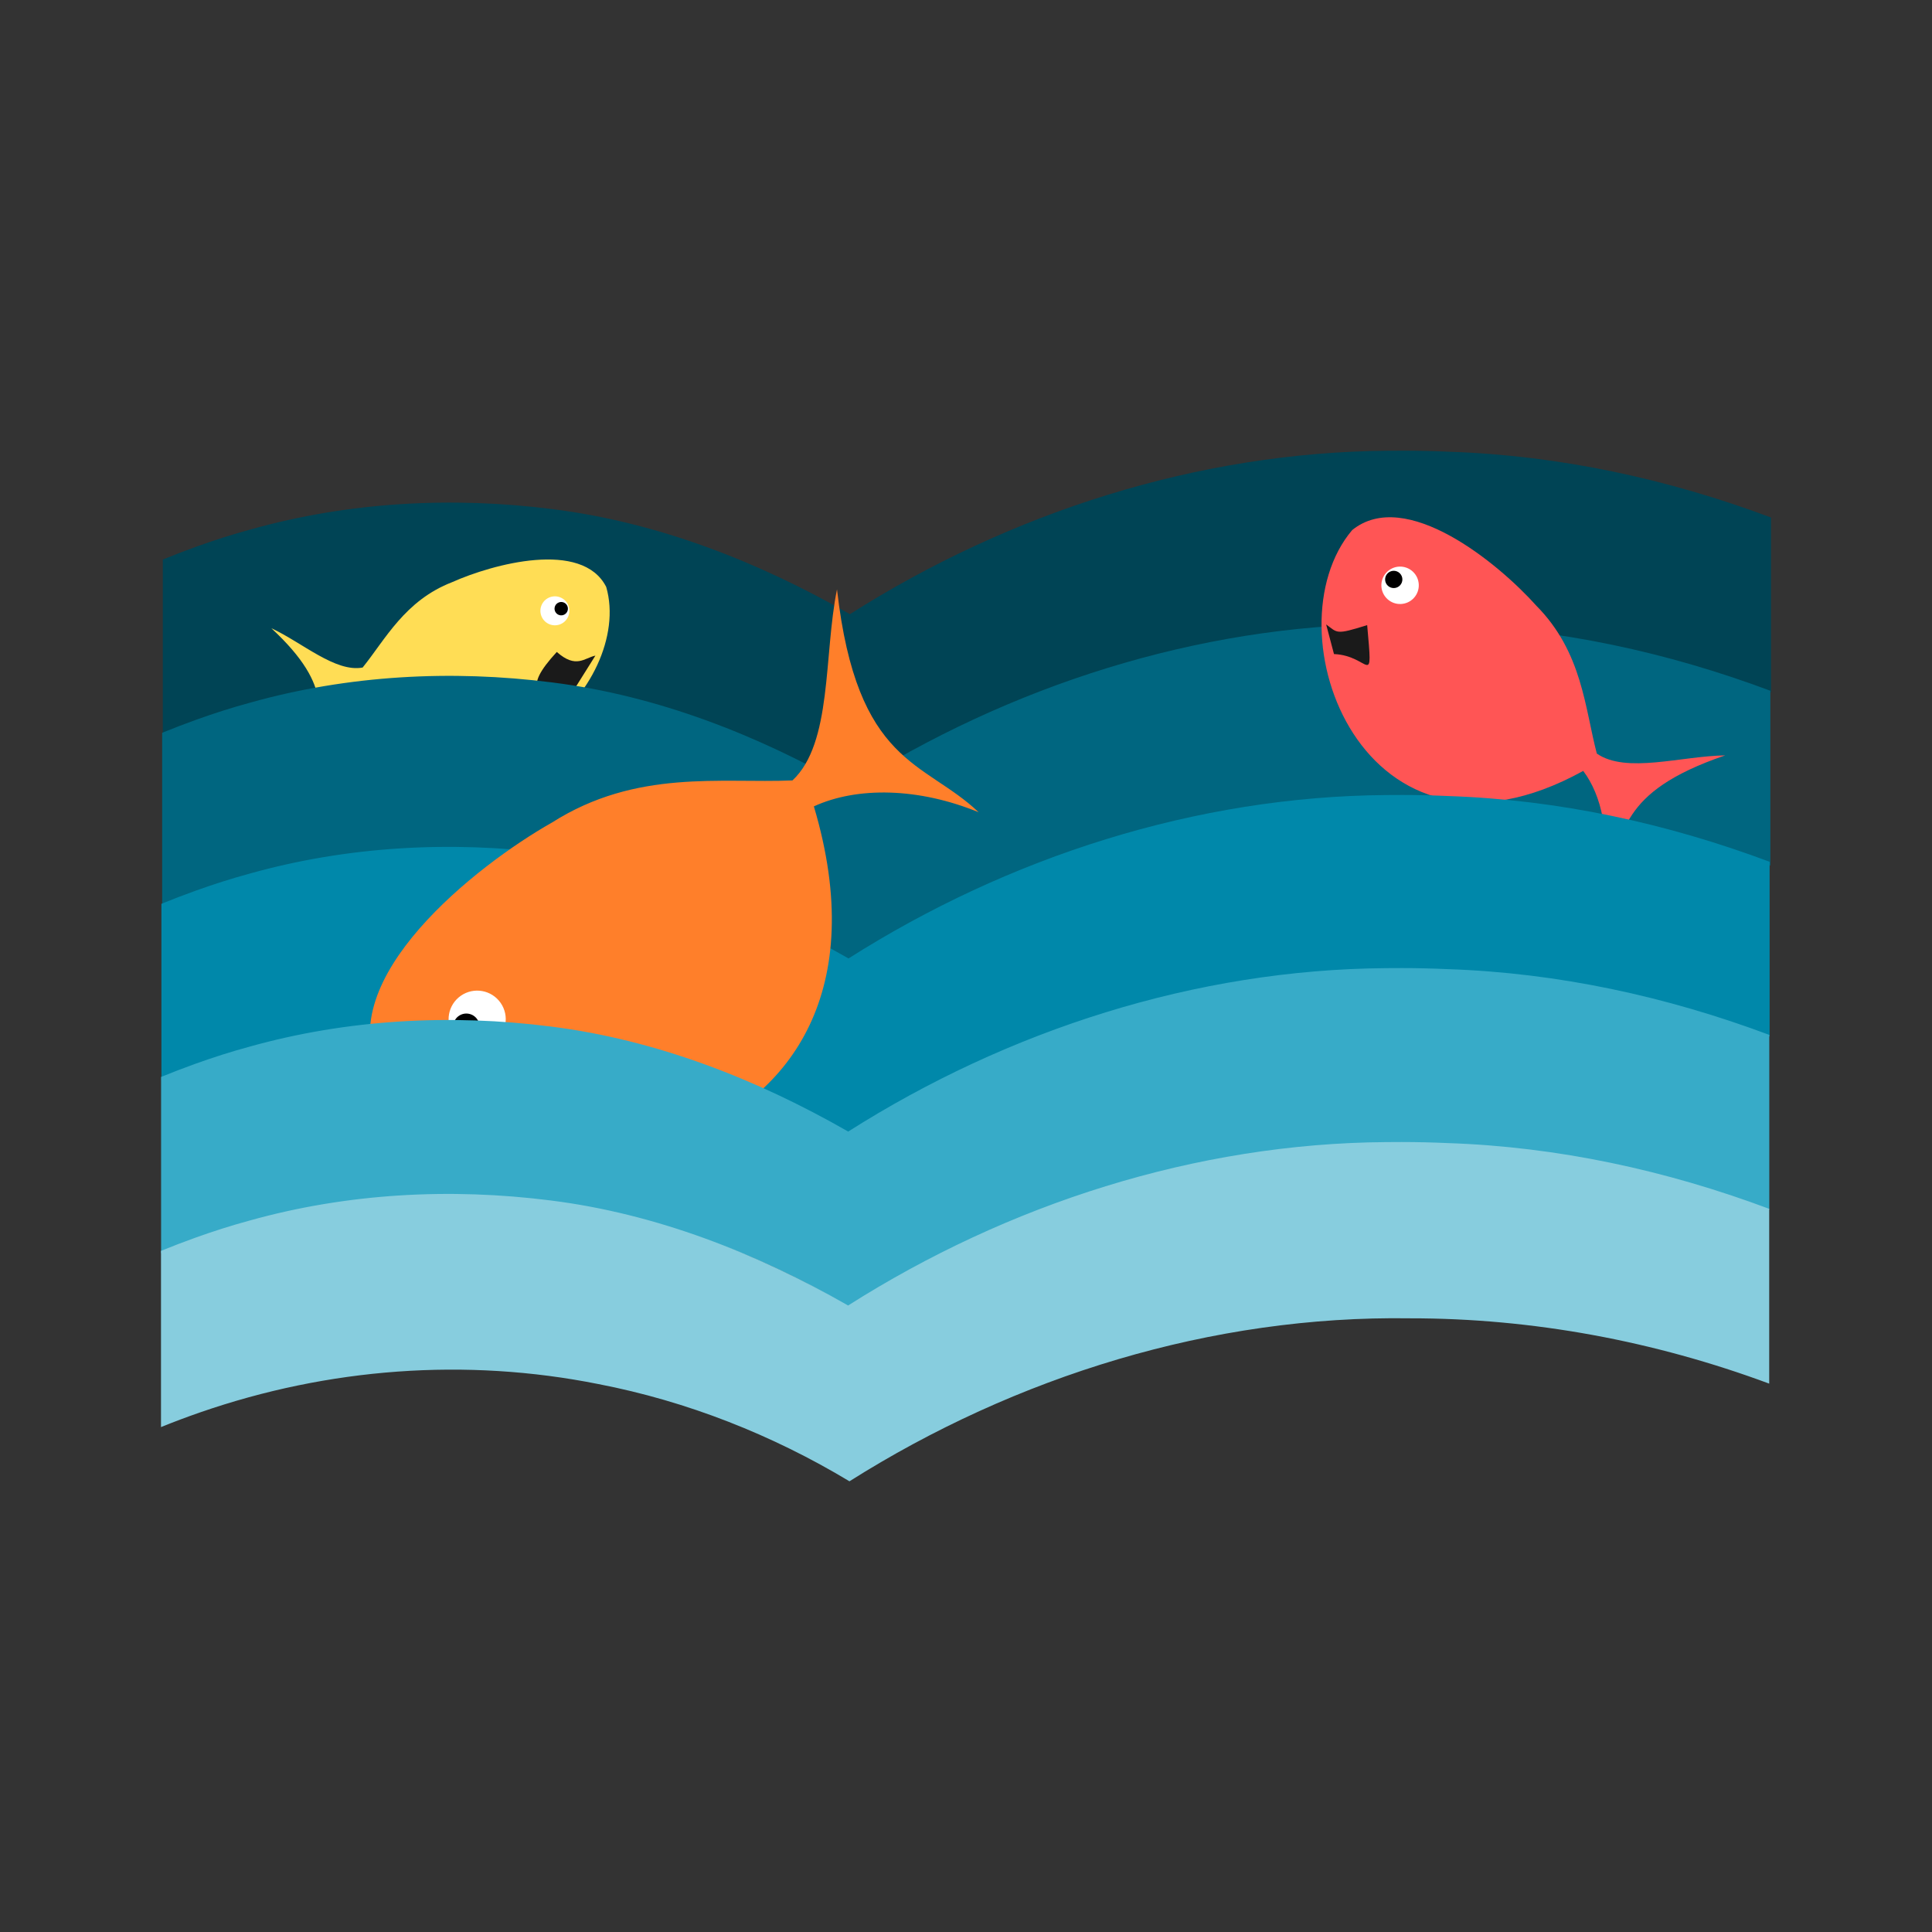 <svg:svg xmlns:dc="http://purl.org/dc/elements/1.1/" xmlns:ns1="http://sodipodi.sourceforge.net/DTD/sodipodi-0.dtd" xmlns:ns2="http://www.inkscape.org/namespaces/inkscape" xmlns:ns4="http://creativecommons.org/ns#" xmlns:rdf="http://www.w3.org/1999/02/22-rdf-syntax-ns#" xmlns:svg="http://www.w3.org/2000/svg" height="408.774" id="svg2" version="1.1" viewBox="-34.064 -95.359 408.774 408.774" width="408.774" ns1:docname="welle.svg" ns2:version="0.48.1 ">
  <svg:rect x="-34.064" y="-95.359" width="408.774" height="408.774" fill="#333333" stroke="none"/>
  <svg:title id="title3999">Fishes</svg:title>
  <svg:defs id="defs4">
    <ns2:path-effect effect="spiro" id="path-effect3135" is_visible="true" />
    <ns2:path-effect effect="spiro" id="path-effect3116" is_visible="true" />
    <ns2:path-effect effect="spiro" id="path-effect3056" is_visible="true" />
    <ns2:path-effect effect="spiro" id="path-effect3051" is_visible="true" />
    <ns2:path-effect effect="spiro" id="path-effect3028" is_visible="true" />
    <ns2:path-effect effect="spiro" id="path-effect3023" is_visible="true" />
    <ns2:path-effect effect="spiro" id="path-effect3924" is_visible="true" />
    <ns2:path-effect effect="spiro" id="path-effect3043" is_visible="true" />
    <ns2:path-effect effect="spiro" id="path-effect3039" is_visible="true" />
    <ns2:path-effect effect="spiro" id="path-effect2995" is_visible="true" />
    <ns2:path-effect effect="spiro" id="path-effect2991" is_visible="true" />
    <ns2:path-effect effect="spiro" id="path-effect2987" is_visible="true" />
    <ns2:path-effect effect="spiro" id="path-effect2995-1" is_visible="true" />
  </svg:defs>
  <ns1:namedview bordercolor="#666666" borderopacity="1.0" fit-margin-bottom="0" fit-margin-left="0" fit-margin-right="0" fit-margin-top="0" id="base" pagecolor="#ffffff" showgrid="false" ns2:current-layer="layer1" ns2:cx="293.77638" ns2:cy="110.13427" ns2:document-units="px" ns2:pageopacity="0.0" ns2:pageshadow="2" ns2:window-height="1058" ns2:window-maximized="1" ns2:window-width="1920" ns2:window-x="1912" ns2:window-y="-8" ns2:zoom="0.9899495" />
  <svg:g id="layer1" transform="translate(17.9,-261.498)" ns2:groupmode="layer" ns2:label="Ebene 1">
    <svg:g id="g3977">
      <svg:path d="m 244.932,261.498 c -1.089,-10e-4 -2.182,0.004 -3.27,0.015 -40.247,0.292 -79.956,13.088 -113.803,34.574 -19.349,-11.087 -40.591,-19.412 -62.862,-22.215 -21.306,-2.718 -43.183,-1.54 -63.902,4.28 -3.842,1.039 -7.635,2.261 -11.379,3.602 -2.431,0.871 -4.84,1.803 -7.234,2.773 l 0,37.286 c 2.731,-1.11 5.488,-2.144 8.259,-3.105 27.154,-9.417 56.219,-11.613 84.279,-5.998 18.755,3.624 36.781,10.735 53.126,20.572 35.21,-22.23 76.746,-35.114 118.581,-34.483 25.919,-0.027 51.743,4.807 76.02,13.82 l 0,-36.985 c -21.777,-8.151 -44.742,-13.132 -68.017,-13.911 -3.263,-0.148 -6.53,-0.222 -9.796,-0.226 z" id="path3045-5-8-4" style="fill:#004455;fill-opacity:1;stroke:none" ns2:connector-curvature="0" />
      <svg:g id="g3906-5-3" transform="matrix(-0.221,0.075,0.075,0.221,78.33,139.692)">
        <svg:path d="m 346.482,559.408 c 46.005,1.936 74.012,29.651 101.773,47.225 24.842,-3.554 44.614,-39.067 66.923,-60.357 -38.691,71.746 -11.999,87.395 -5.051,121.218 -16.199,-25.106 -39.097,-41.603 -60.609,-45.457 -55.22,167.58 -229.716,78.388 -233.85,-13.637 6.824,-47.646 90.886,-52.716 130.815,-48.992 z" id="path3114-1-9" style="fill:#ffdd55;stroke:none" ns1:nodetypes="ccccccc" ns2:connector-curvature="0" />
        <svg:path d="m 65.66,639.21 c 0,7.253 -5.879,13.132 -13.132,13.132 -7.253,0 -13.132,-5.879 -13.132,-13.132 0,-7.253 5.879,-13.132 13.132,-13.132 7.253,0 13.132,5.879 13.132,13.132 z" id="path3121-3-5" style="fill:#ffffff;fill-opacity:1;stroke:none" transform="translate(214.152,-25.254)" ns1:cx="52.527931" ns1:cy="639.20978" ns1:rx="13.131983" ns1:ry="13.131983" ns1:type="arc" />
        <svg:path d="m 220.213,632.139 c 0,3.347 -2.714,6.061 -6.061,6.061 -3.347,0 -6.061,-2.714 -6.061,-6.061 0,-3.347 2.714,-6.061 6.061,-6.061 3.347,0 6.061,2.714 6.061,6.061 z" id="path3123-7-4" style="fill:#000000;fill-opacity:1;stroke:none" transform="translate(46.467,-18.183)" ns1:cx="214.15234" ns1:cy="632.13873" ns1:rx="6.060915" ns1:ry="6.060915" ns1:type="arc" />
        <svg:path d="m 277.034,649.816 c 41.228,22.53 28.276,31.088 8.839,47.73 L 244.962,664.211 c 10.052,-1.226 20.448,5.95 32.072,-14.395 z" id="path3133-4-2" style="fill:#1a1a1a;stroke:none" ns1:nodetypes="cccc" ns2:connector-curvature="0" />
      </svg:g>
      <svg:path d="m 244.795,298.154 c -1.089,-0.001 -2.182,0.004 -3.27,0.015 -40.247,0.292 -79.956,13.088 -113.803,34.574 -19.349,-11.087 -40.591,-19.412 -62.862,-22.215 -21.306,-2.718 -43.183,-1.54 -63.902,4.28 -3.842,1.039 -7.635,2.261 -11.379,3.602 -2.431,0.871 -4.84,1.803 -7.234,2.773 l 0,37.286 c 2.731,-1.11 5.488,-2.144 8.259,-3.105 27.154,-9.417 56.219,-11.613 84.279,-5.998 18.755,3.624 36.781,10.735 53.126,20.572 35.21,-22.23 76.746,-35.114 118.581,-34.483 25.919,-0.027 51.743,4.807 76.02,13.82 l 0,-36.985 c -21.777,-8.151 -44.742,-13.132 -68.017,-13.911 -3.263,-0.148 -6.53,-0.222 -9.796,-0.226 z" id="path3045-5-8-4-9" style="fill:#006680;fill-opacity:1;stroke:none" ns2:connector-curvature="0" />
      <svg:g id="g3906-5" transform="matrix(0.221,0.205,-0.205,0.221,311.191,99.625)">
        <svg:path d="m 346.482,559.408 c 46.005,1.936 74.012,29.651 101.773,47.225 24.842,-3.554 44.614,-39.067 66.923,-60.357 -38.691,71.746 -11.999,87.395 -5.051,121.218 -16.199,-25.106 -39.097,-41.603 -60.609,-45.457 -55.22,167.58 -229.716,78.388 -233.85,-13.637 6.824,-47.646 90.886,-52.716 130.815,-48.992 z" id="path3114-1" style="fill:#ff5555;stroke:none" ns1:nodetypes="ccccccc" ns2:connector-curvature="0" />
        <svg:path d="m 65.66,639.21 c 0,7.253 -5.879,13.132 -13.132,13.132 -7.253,0 -13.132,-5.879 -13.132,-13.132 0,-7.253 5.879,-13.132 13.132,-13.132 7.253,0 13.132,5.879 13.132,13.132 z" id="path3121-3" style="fill:#ffffff;fill-opacity:1;stroke:none" transform="translate(214.152,-25.254)" ns1:cx="52.527931" ns1:cy="639.20978" ns1:rx="13.131983" ns1:ry="13.131983" ns1:type="arc" />
        <svg:path d="m 220.213,632.139 c 0,3.347 -2.714,6.061 -6.061,6.061 -3.347,0 -6.061,-2.714 -6.061,-6.061 0,-3.347 2.714,-6.061 6.061,-6.061 3.347,0 6.061,2.714 6.061,6.061 z" id="path3123-7" style="fill:#000000;fill-opacity:1;stroke:none" transform="translate(46.467,-18.183)" ns1:cx="214.15234" ns1:cy="632.13873" ns1:rx="6.060915" ns1:ry="6.060915" ns1:type="arc" />
        <svg:path d="m 268.75,650.148 c 34.547,31.192 16.175,14.1 -3.262,30.741 l -18.171,-11.502 c 10.052,-1.226 9.809,1.105 21.434,-19.24 z" id="path3133-4" style="fill:#1a1a1a;stroke:none" ns1:nodetypes="cccc" ns2:connector-curvature="0" />
      </svg:g>
      <svg:path d="m 244.639,334.34 c -1.089,-10e-4 -2.182,0.004 -3.27,0.015 -40.247,0.292 -79.956,13.088 -113.803,34.574 -19.349,-11.087 -40.591,-19.412 -62.862,-22.215 -21.306,-2.718 -43.183,-1.54 -63.902,4.28 -3.842,1.039 -7.635,2.261 -11.379,3.602 -2.431,0.871 -4.84,1.803 -7.234,2.773 l 0,37.286 c 2.731,-1.11 5.488,-2.144 8.259,-3.105 27.154,-9.417 56.219,-11.613 84.279,-5.998 18.755,3.624 36.781,10.735 53.126,20.572 35.21,-22.23 76.746,-35.114 118.581,-34.483 25.919,-0.027 51.743,4.807 76.02,13.82 l 0,-36.985 c -21.777,-8.151 -44.742,-13.132 -68.017,-13.911 -3.263,-0.148 -6.53,-0.222 -9.796,-0.226 z" id="path3045-5-8-4-9-1" style="fill:#0088aa;fill-opacity:1;stroke:none" ns2:connector-curvature="0" />
      <svg:g id="g3906" transform="matrix(0.378,-0.263,0.263,0.378,-213.279,219.845)">
        <svg:path d="m 346.482,559.408 c 46.005,1.936 74.012,29.651 101.773,47.225 24.842,-3.554 44.614,-39.067 66.923,-60.357 -38.691,71.746 -11.999,87.395 -5.051,121.218 -16.199,-25.106 -39.097,-41.603 -60.609,-45.457 -55.22,167.58 -229.716,78.388 -233.85,-13.637 6.824,-47.646 90.886,-52.716 130.815,-48.992 z" id="path3114" style="fill:#ff7f2a;stroke:none" ns1:nodetypes="ccccccc" ns2:connector-curvature="0" />
        <svg:path d="m 65.66,639.21 c 0,7.253 -5.879,13.132 -13.132,13.132 -7.253,0 -13.132,-5.879 -13.132,-13.132 0,-7.253 5.879,-13.132 13.132,-13.132 7.253,0 13.132,5.879 13.132,13.132 z" id="path3121" style="fill:#ffffff;fill-opacity:1;stroke:none" transform="translate(214.152,-25.254)" ns1:cx="52.527931" ns1:cy="639.20978" ns1:rx="13.131983" ns1:ry="13.131983" ns1:type="arc" />
        <svg:path d="m 220.213,632.139 c 0,3.347 -2.714,6.061 -6.061,6.061 -3.347,0 -6.061,-2.714 -6.061,-6.061 0,-3.347 2.714,-6.061 6.061,-6.061 3.347,0 6.061,2.714 6.061,6.061 z" id="path3123" style="fill:#000000;fill-opacity:1;stroke:none" transform="translate(46.467,-18.183)" ns1:cx="214.15234" ns1:cy="632.13873" ns1:rx="6.060915" ns1:ry="6.060915" ns1:type="arc" />
        <svg:path d="m 277.034,649.816 c 41.228,22.53 28.276,31.088 8.839,47.73 L 244.962,664.211 c 10.052,-1.226 20.448,5.95 32.072,-14.395 z" id="path3133" style="fill:#1a1a1a;stroke:none" ns1:nodetypes="cccc" ns2:connector-curvature="0" />
      </svg:g>
      <svg:path d="m 244.57,370.966 c -1.089,-0.001 -2.182,0.004 -3.27,0.015 -40.247,0.292 -79.956,13.088 -113.803,34.574 -19.349,-11.087 -40.591,-19.412 -62.862,-22.215 -21.306,-2.718 -43.183,-1.54 -63.902,4.28 -3.842,1.039 -7.635,2.261 -11.379,3.602 -2.431,0.871 -4.84,1.803 -7.234,2.773 l 0,37.286 c 2.731,-1.11 5.488,-2.144 8.259,-3.105 27.154,-9.417 56.219,-11.613 84.279,-5.998 18.755,3.624 36.781,10.735 53.126,20.572 35.21,-22.23 76.746,-35.114 118.581,-34.483 25.919,-0.027 51.743,4.807 76.02,13.82 l 0,-36.985 c -21.777,-8.151 -44.742,-13.132 -68.017,-13.911 -3.263,-0.148 -6.53,-0.222 -9.796,-0.226 z" id="path3045-5-8-4-9-1-7" style="fill:#37abc8;fill-opacity:1;stroke:none" ns2:connector-curvature="0" />
      <svg:path d="m 244.551,407.769 c -1.089,-10e-4 -2.182,0.004 -3.27,0.015 -40.247,0.292 -79.956,13.088 -113.803,34.574 -19.349,-11.087 -40.591,-19.412 -62.862,-22.215 -21.306,-2.718 -43.183,-1.54 -63.902,4.28 -3.842,1.039 -7.635,2.261 -11.379,3.602 -2.431,0.871 -4.84,1.803 -7.234,2.773 l 0,37.286 c 2.731,-1.11 5.488,-2.144 8.259,-3.105 27.154,-9.417 56.219,-11.613 84.279,-5.998 18.755,3.624 36.781,10.735 53.126,20.572 35.21,-22.23 76.746,-35.114 118.581,-34.483 25.919,-0.027 51.743,4.807 76.02,13.82 l 0,-36.985 c -21.777,-8.151 -44.742,-13.132 -68.017,-13.911 -3.263,-0.148 -6.53,-0.222 -9.796,-0.226 z" id="path3045-5-8-4-9-1-7-2" style="fill:#87cdde;fill-opacity:1;stroke:none" ns2:connector-curvature="0" />
    </svg:g>
  </svg:g>
</svg:svg>